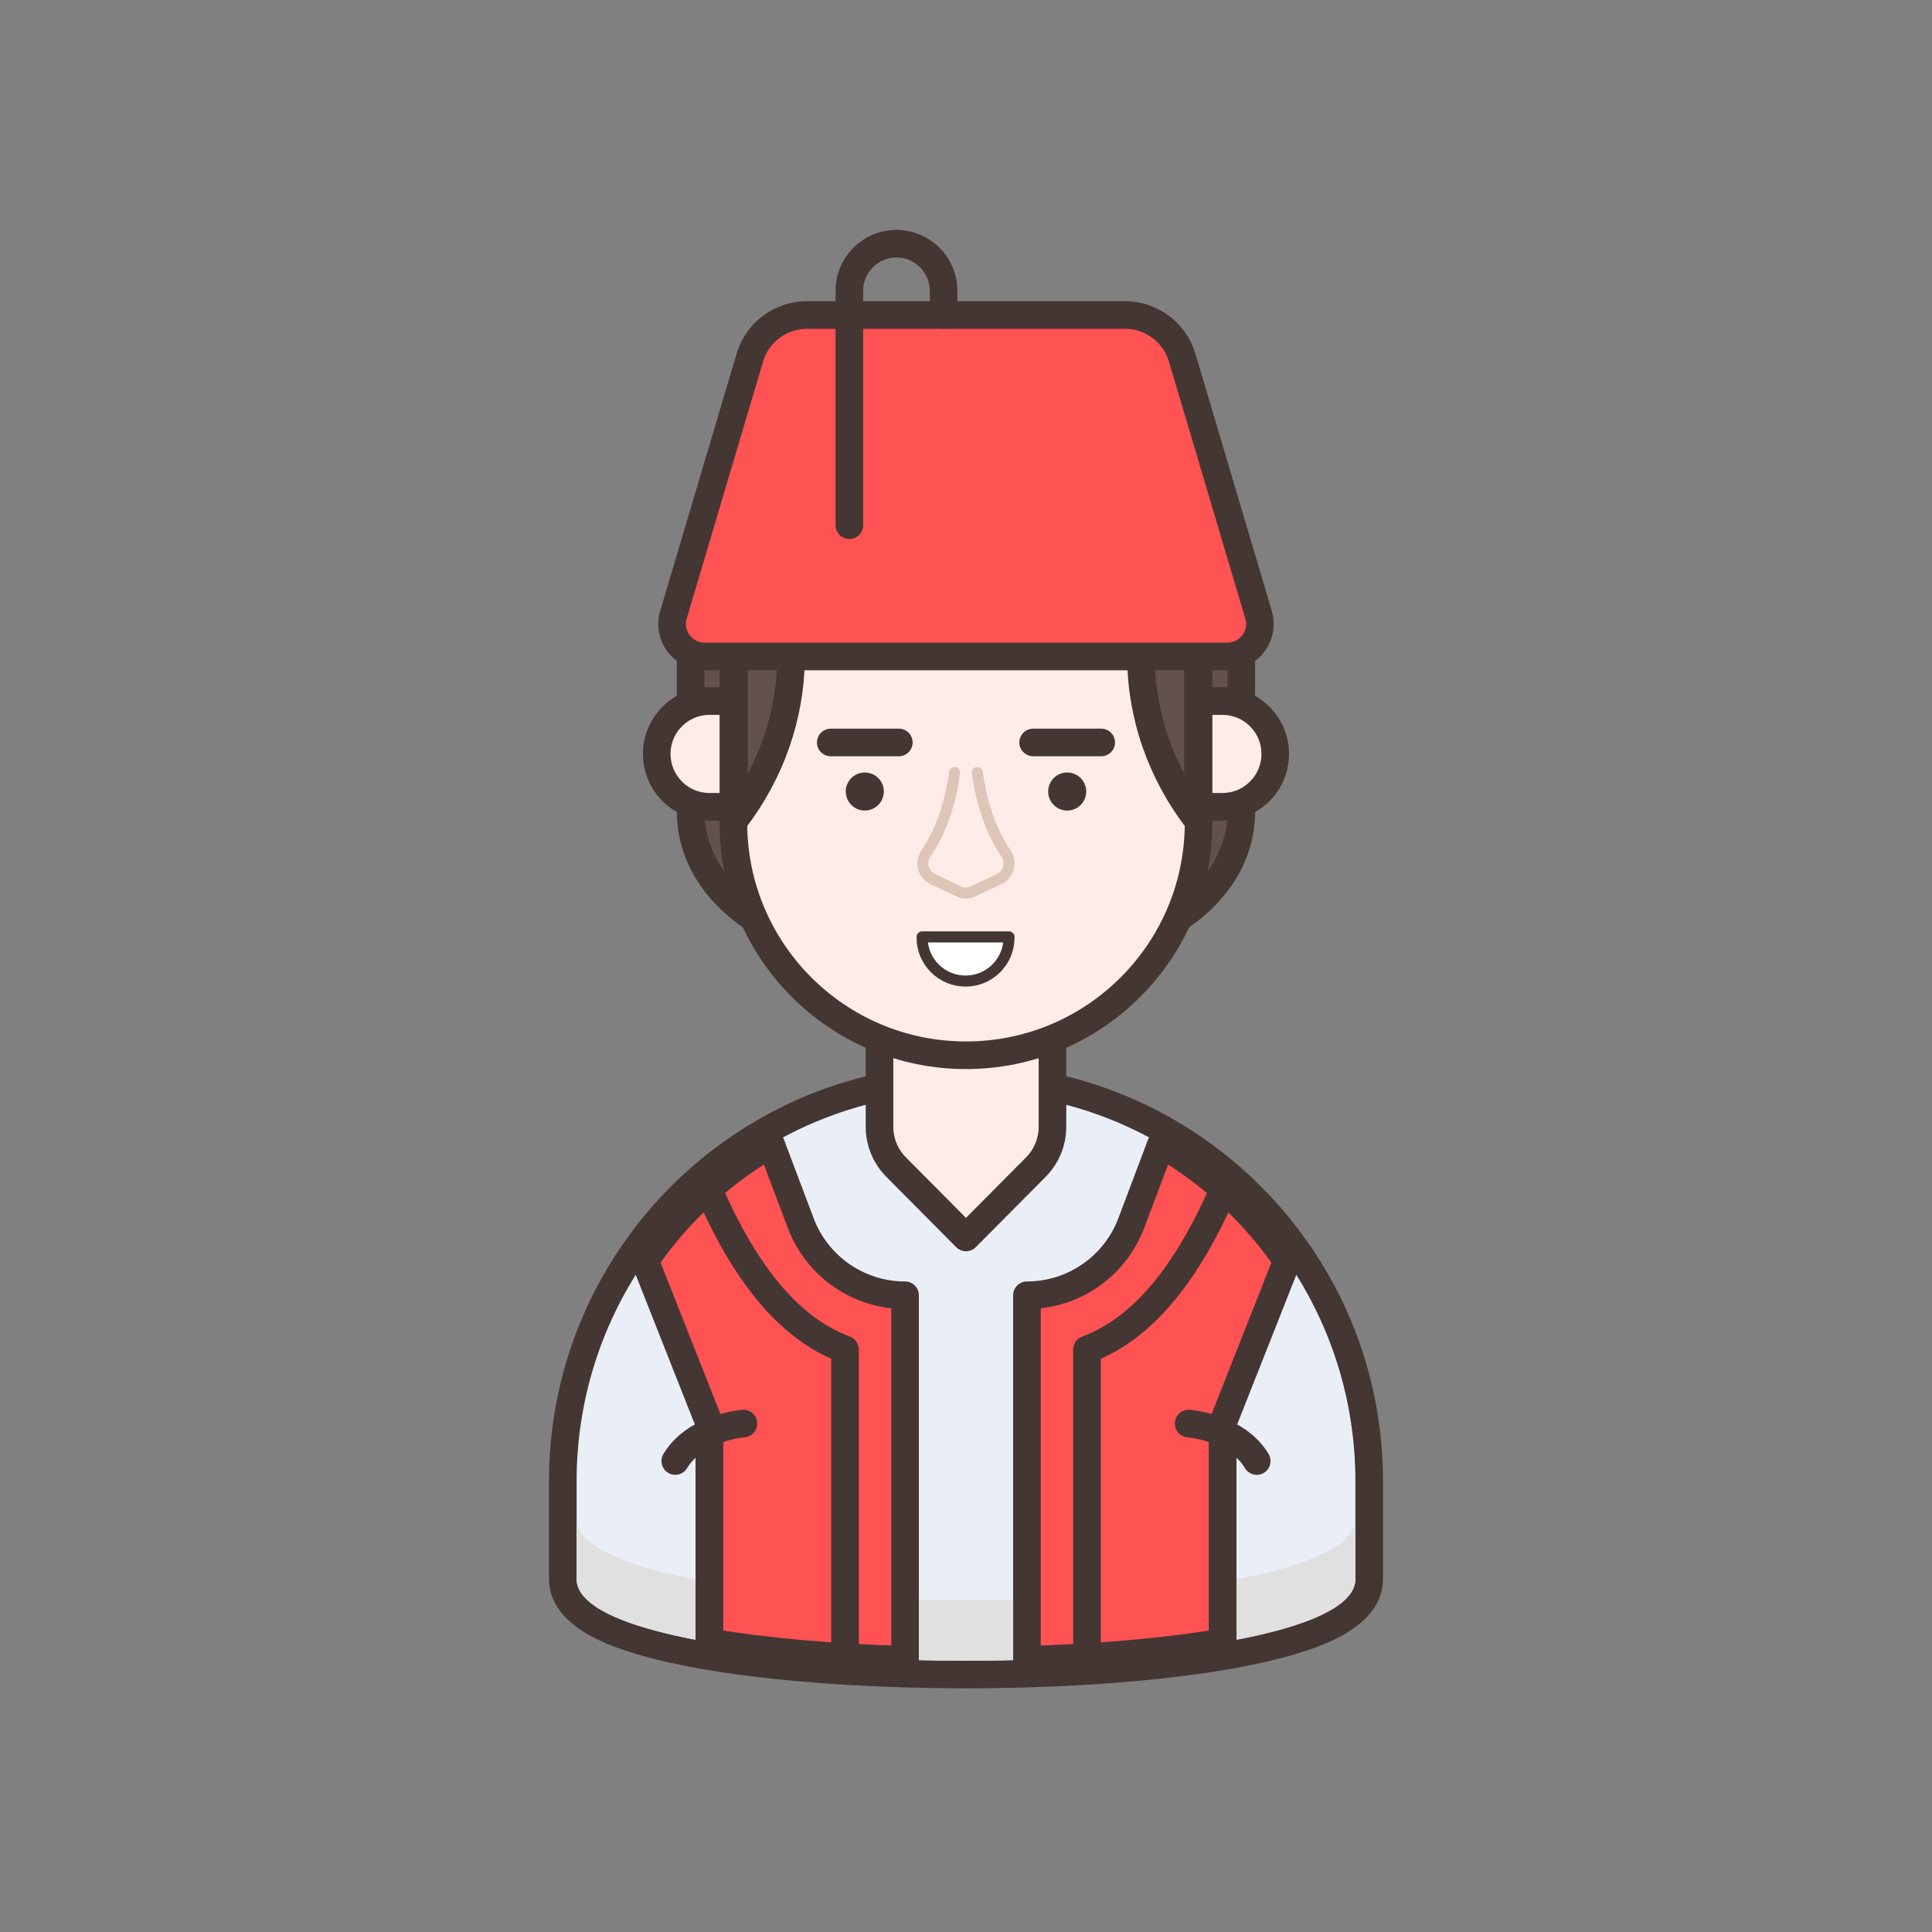 <?xml version="1.0" encoding="utf-8"?>
<!-- Generator: Adobe Illustrator 16.0.0, SVG Export Plug-In . SVG Version: 6.00 Build 0)  -->
<!DOCTYPE svg PUBLIC "-//W3C//DTD SVG 1.1//EN" "http://www.w3.org/Graphics/SVG/1.1/DTD/svg11.dtd">
<svg version="1.1" id="Layer_1" xmlns="http://www.w3.org/2000/svg" xmlns:xlink="http://www.w3.org/1999/xlink" x="0px" y="0px"
	 width="350px" height="350px" viewBox="0 0 350 350" enable-background="new 0 0 350 350" xml:space="preserve">
<rect x="0" y="0" width="350" height="350" fill="#808080" stroke="none"/>
<g>
	<g>
		<path fill="#63514F" d="M157.314,172.231c-17.754,0-32.197-11.31-32.197-25.211v-30.345c0-1.381,1.119-2.5,2.5-2.5h94.763
			c1.381,0,2.5,1.119,2.5,2.5v30.345c0,13.901-14.444,25.211-32.198,25.211H157.314z"/>
		<g>
			<path fill="#443633" d="M222.38,116.675v30.345c0,12.543-13.296,22.711-29.698,22.711h-35.367
				c-16.401,0-29.697-10.168-29.697-22.711v-30.345H222.38 M222.38,111.675h-94.763c-2.762,0-5,2.239-5,5v30.345
				c0,7.659,3.786,14.773,10.661,20.03c6.476,4.953,15.013,7.681,24.036,7.681h35.367c9.024,0,17.561-2.728,24.037-7.681
				c6.874-5.257,10.661-12.371,10.661-20.03v-30.345C227.38,113.915,225.141,111.675,222.38,111.675L222.38,111.675z"/>
		</g>
	</g>
	<g>
		<path fill="#EAEEF7" d="M175,303.352c-3.456,0-6.938-0.049-10.35-0.143l-0.788-0.021c-13.474-0.396-25.857-1.508-35.786-3.215
			c-4.73-0.818-8.869-1.76-12.302-2.801c-9.296-2.82-13.814-6.455-13.814-11.113v-17.74c0-14.631,4.312-28.746,12.469-40.818
			c0.103-0.16,0.243-0.361,0.387-0.555c2.503-3.656,5.375-7.113,8.536-10.273c4.503-4.504,9.569-8.396,15.057-11.566
			c1.464-0.854,3.019-1.682,4.617-2.461c0.063-0.039,0.129-0.074,0.196-0.107c6.689-3.232,13.802-5.414,21.138-6.482
			c3.458-0.514,7.041-0.775,10.641-0.775s7.183,0.262,10.647,0.777c7.358,1.07,14.472,3.252,21.133,6.482
			c1.594,0.768,3.218,1.633,4.822,2.572c9.297,5.379,17.444,12.922,23.558,21.809c0.158,0.201,0.298,0.404,0.437,0.617
			c8.132,12.037,12.443,26.152,12.443,40.781v17.74c0,4.656-4.519,8.291-13.814,11.113c-3.434,1.041-7.571,1.982-12.3,2.801
			c-9.932,1.707-22.314,2.818-35.813,3.215l-0.727,0.02C181.937,303.303,178.455,303.352,175,303.352z"/>
		<path fill="#443633" d="M175,197.779c3.489,0,6.92,0.25,10.279,0.75c7.21,1.049,14.08,3.189,20.41,6.26
			c1.58,0.76,3.13,1.59,4.65,2.48c9.09,5.26,16.89,12.51,22.81,21.139c0.13,0.16,0.24,0.32,0.351,0.49
			c7.6,11.25,12.04,24.82,12.04,39.42v17.74c0,3.541-4.561,6.451-12.04,8.721c-3.431,1.039-7.49,1.949-12,2.73
			c-10.12,1.738-22.53,2.799-35.46,3.18c-0.25,0.01-0.511,0.01-0.761,0.02c-3.404,0.096-6.842,0.143-10.279,0.143
			s-6.875-0.047-10.28-0.143c-0.25-0.01-0.51-0.01-0.76-0.02c-12.931-0.381-25.34-1.441-35.46-3.18c-4.511-0.781-8.57-1.691-12-2.73
			c-7.48-2.27-12.04-5.18-12.04-8.721v-17.74c0-14.6,4.439-28.17,12.04-39.42c0.109-0.17,0.229-0.34,0.35-0.5
			c2.44-3.57,5.21-6.9,8.271-9.959c4.319-4.32,9.209-8.09,14.539-11.17c1.511-0.881,3.061-1.701,4.65-2.471v-0.01
			c6.33-3.061,13.2-5.211,20.41-6.26C168.079,198.029,171.51,197.779,175,197.779 M175,192.779c-3.723,0-7.429,0.27-11.017,0.805
			c-7.574,1.102-14.932,3.359-21.85,6.703c-0.095,0.045-0.188,0.094-0.277,0.145c-1.634,0.799-3.219,1.645-4.715,2.518
			c-5.658,3.27-10.898,7.295-15.558,11.955c-3.261,3.26-6.223,6.822-8.806,10.59c-0.159,0.217-0.31,0.434-0.448,0.645
			c-8.42,12.48-12.87,27.064-12.87,42.18v17.74c0,8.773,11.732,12.334,15.588,13.504c3.531,1.072,7.771,2.037,12.6,2.873
			c10.038,1.727,22.534,2.85,36.145,3.25c0.148,0.006,0.299,0.01,0.45,0.012c0.093,0.002,0.187,0.004,0.277,0.008
			c0.021,0,0.04,0.002,0.061,0.002c3.436,0.096,6.94,0.145,10.42,0.145c3.479,0,6.984-0.049,10.419-0.145
			c0.021,0,0.041-0.002,0.061-0.002c0.092-0.004,0.185-0.006,0.277-0.008c0.151-0.002,0.303-0.006,0.451-0.012
			c13.609-0.4,26.105-1.523,36.139-3.248c4.834-0.838,9.073-1.803,12.604-2.873c3.857-1.172,15.59-4.732,15.59-13.506v-17.74
			c0-15.115-4.451-29.699-12.872-42.182c-0.125-0.191-0.286-0.43-0.491-0.695c-6.316-9.164-14.728-16.941-24.333-22.5
			c-1.64-0.961-3.325-1.859-4.987-2.658c-6.876-3.336-14.234-5.592-21.855-6.703C182.429,193.049,178.722,192.779,175,192.779
			L175,192.779z"/>
	</g>
	<g>
		
			<path fill="#FFECE8" stroke="#443633" stroke-width="5" stroke-linecap="round" stroke-linejoin="round" stroke-miterlimit="10" d="
			M190.665,192.625v-16.332h-31.333v16.332l0,0v11.498c0,2.74,1.083,5.367,3.013,7.313l12.653,12.74l12.653-12.74
			c1.931-1.945,3.014-4.572,3.014-7.313V192.625L190.665,192.625z"/>
	</g>
	<g>
		
			<path fill="#FFECE8" stroke="#443633" stroke-width="5" stroke-linecap="round" stroke-linejoin="round" stroke-miterlimit="10" d="
			M174.998,191.17L174.998,191.17c23.272,0,42.138-18.866,42.138-42.138v-48.362H132.86v48.362
			C132.86,172.304,151.727,191.17,174.998,191.17z"/>
		<g>
			
				<path fill="#FFECE8" stroke="#443633" stroke-width="5" stroke-linecap="round" stroke-linejoin="round" stroke-miterlimit="10" d="
				M128.552,127.005h4.309v19.153h-4.309c-5.29,0-9.577-4.287-9.577-9.576l0,0C118.975,131.293,123.262,127.005,128.552,127.005z"/>
			
				<path fill="#FFECE8" stroke="#443633" stroke-width="5" stroke-linecap="round" stroke-linejoin="round" stroke-miterlimit="10" d="
				M221.445,127.005h-4.31v19.153h4.31c5.289,0,9.577-4.287,9.577-9.576l0,0C231.022,131.293,226.734,127.005,221.445,127.005z"/>
		</g>
	</g>
	<g>
		<g>
			<path fill="none" stroke="#DDC6B8" stroke-width="2" stroke-linecap="round" stroke-linejoin="round" stroke-miterlimit="10" d="
				M177.059,139.944c0.75,5.54,2.384,10.499,5.195,14.685c1.083,1.612,0.516,3.802-1.242,4.629l-4.761,2.241
				c-0.793,0.373-1.712,0.373-2.505,0l-4.762-2.241c-1.758-0.827-2.324-3.017-1.241-4.629c2.811-4.186,4.444-9.145,5.194-14.685"/>
			<g>
				<g>
					
						<line fill="none" stroke="#443633" stroke-width="5" stroke-linecap="round" stroke-linejoin="round" stroke-miterlimit="10" x1="162.832" y1="134.504" x2="150.498" y2="134.504"/>
					<circle fill="#443633" cx="156.665" cy="143.391" r="3.447"/>
				</g>
				<g>
					
						<line fill="none" stroke="#443633" stroke-width="5" stroke-linecap="round" stroke-linejoin="round" stroke-miterlimit="10" x1="199.498" y1="134.504" x2="187.165" y2="134.504"/>
					<circle fill="#443633" cx="193.332" cy="143.391" r="3.448"/>
				</g>
			</g>
		</g>
		
			<path fill="#FFFFFF" stroke="#443633" stroke-width="2" stroke-linecap="round" stroke-linejoin="round" stroke-miterlimit="10" d="
			M174.918,177.73L174.918,177.73c4.35,0,7.875-3.525,7.875-7.875v-0.125h-15.75v0.125
			C167.043,174.206,170.569,177.73,174.918,177.73z"/>
	</g>
	<path fill="#E0E0E0" d="M245.54,275.115v10.949c0,19.711-141.08,19.711-141.08,0v-10.949
		C104.46,294.826,245.54,294.826,245.54,275.115z"/>
	<g>
		
			<path fill="#63514F" stroke="#443633" stroke-width="5" stroke-linecap="round" stroke-linejoin="round" stroke-miterlimit="10" d="
			M206.7,116.675v2.221c0,10.72,3.649,21.112,10.328,29.77v-31.99H206.7z"/>
		
			<path fill="#63514F" stroke="#443633" stroke-width="5" stroke-linecap="round" stroke-linejoin="round" stroke-miterlimit="10" d="
			M132.969,116.675v31.99c6.678-8.657,10.327-19.05,10.327-29.77v-2.221H132.969z"/>
	</g>
	
		<path fill="#FF5252" stroke="#443633" stroke-width="5" stroke-linecap="round" stroke-linejoin="round" stroke-miterlimit="10" d="
		M203.805,57.066h-57.608c-4.783,0-8.998,3.145-10.36,7.729l-13.831,46.563c-1.122,3.776,1.707,7.567,5.646,7.567h94.698
		c3.938,0,6.768-3.791,5.646-7.567l-13.831-46.563C212.802,60.21,208.588,57.066,203.805,57.066z"/>
	<path fill="none" stroke="#443633" stroke-width="5" stroke-linecap="round" stroke-linejoin="round" stroke-miterlimit="10" d="
		M170.939,57.066v-4.381c0-4.714-3.821-8.536-8.536-8.536l0,0c-4.715,0-8.536,3.822-8.536,8.536v42.464"/>
	<g>
		
			<path fill="#FF5252" stroke="#443633" stroke-width="5" stroke-linecap="round" stroke-linejoin="round" stroke-miterlimit="10" d="
			M233.149,228.408l-11.649,29.48v39.621c-10.12,1.738-22.53,2.799-35.46,3.18v-66.041l0,0c8.406,0,15.934-5.205,18.901-13.07
			l5.398-14.309C219.43,212.529,227.229,219.779,233.149,228.408z"/>
		
			<path fill="#FF5252" stroke="#443633" stroke-width="5" stroke-linecap="round" stroke-linejoin="round" stroke-miterlimit="10" d="
			M163.96,234.648v66.041c-12.931-0.381-25.34-1.441-35.46-3.18v-39.621l-11.65-29.49c2.44-3.57,5.21-6.9,8.271-9.959
			c4.319-4.32,9.209-8.09,14.539-11.17l5.399,14.309C148.025,229.443,155.554,234.648,163.96,234.648L163.96,234.648z"/>
	</g>
	<g>
		<g>
			
				<line fill="none" stroke="#443633" stroke-width="5" stroke-linecap="round" stroke-linejoin="round" stroke-miterlimit="10" x1="221.499" y1="260.223" x2="221.499" y2="296.938"/>
			
				<line fill="none" stroke="#443633" stroke-width="5" stroke-linecap="round" stroke-linejoin="round" stroke-miterlimit="10" x1="128.502" y1="260.223" x2="128.502" y2="296.938"/>
		</g>
		<g>
			<path fill="none" stroke="#443633" stroke-width="5" stroke-linecap="round" stroke-linejoin="round" stroke-miterlimit="10" d="
				M215.328,257.889c0,0,8.672,0.666,12.342,6.791"/>
			<path fill="none" stroke="#443633" stroke-width="5" stroke-linecap="round" stroke-linejoin="round" stroke-miterlimit="10" d="
				M134.672,257.889c0,0-8.671,0.666-12.341,6.791"/>
		</g>
	</g>
	<g>
		<path fill="none" stroke="#443633" stroke-width="5" stroke-linecap="round" stroke-linejoin="round" stroke-miterlimit="10" d="
			M221.758,215.281c-6.3,14.535-14.189,25.217-24.845,29.201v56.369"/>
		<path fill="none" stroke="#443633" stroke-width="5" stroke-linecap="round" stroke-linejoin="round" stroke-miterlimit="10" d="
			M128.241,215.281c6.299,14.535,14.189,25.217,24.845,29.201v56.369"/>
	</g>
</g>
</svg>
